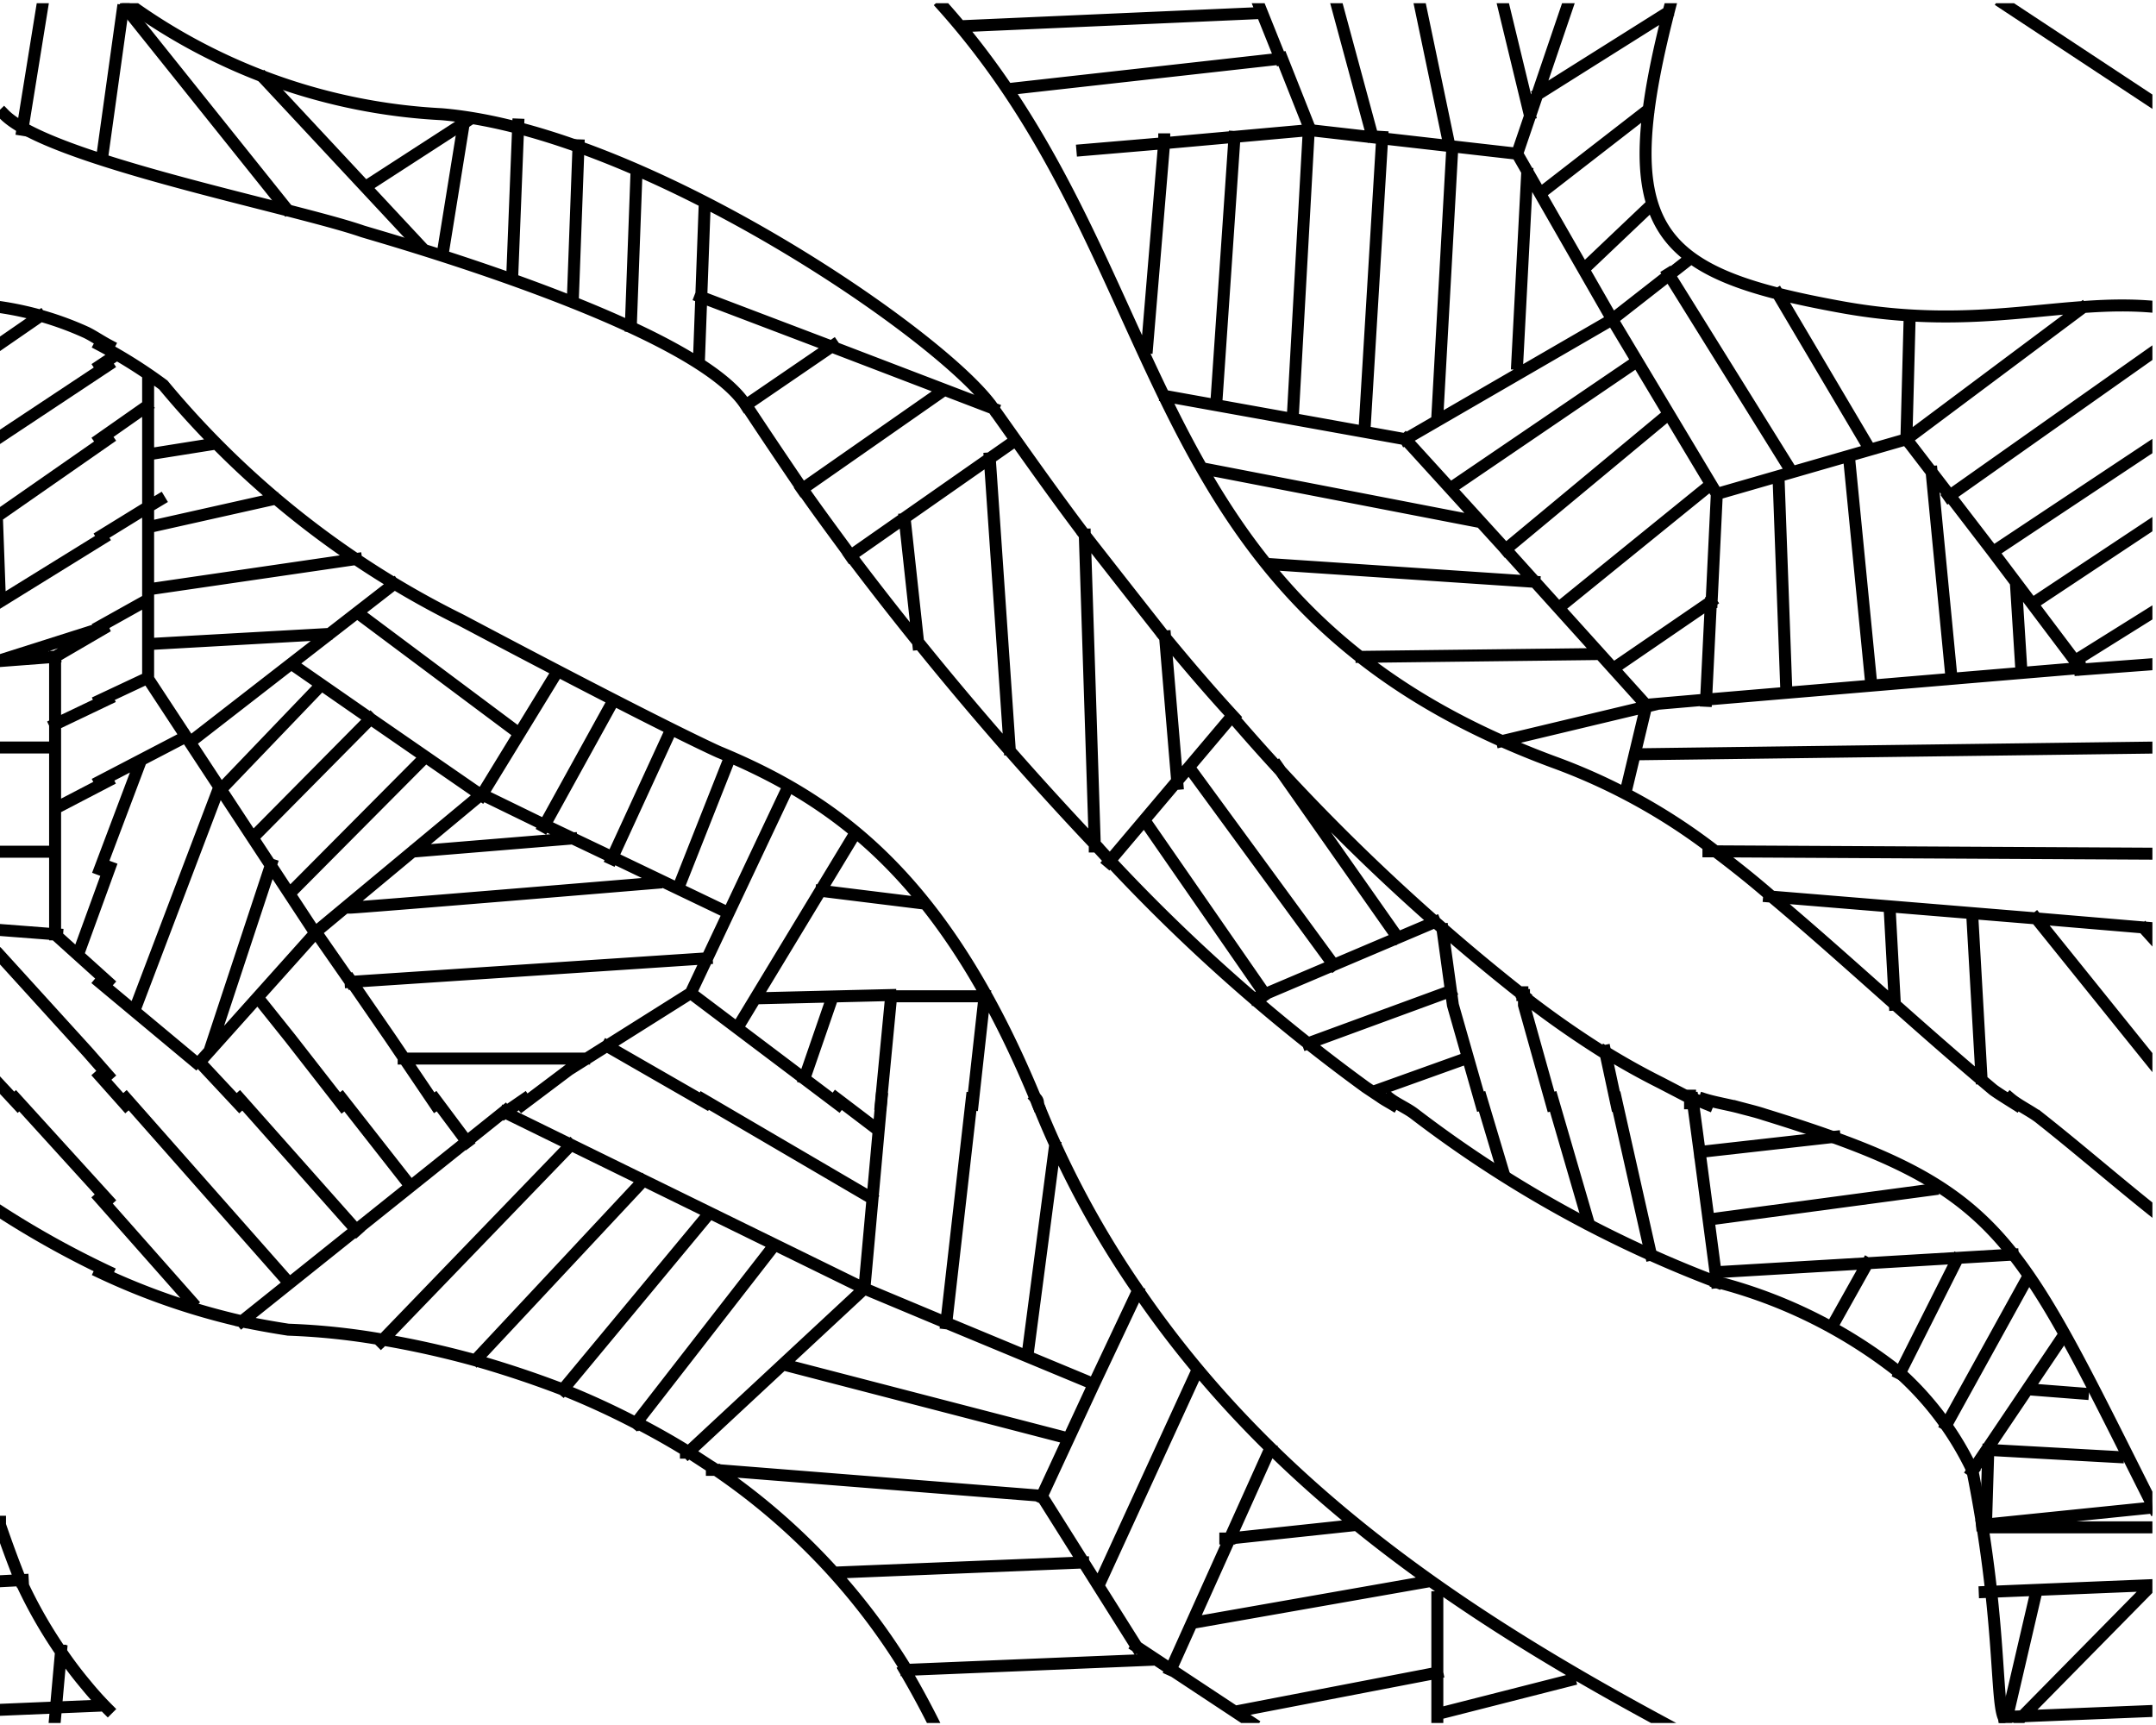 <svg id="Capa_1" data-name="Capa 1" xmlns="http://www.w3.org/2000/svg" xmlns:xlink="http://www.w3.org/1999/xlink" viewBox="0 0 54 43.2"><defs><style>.cls-1,.cls-3{fill:none;}.cls-2{clip-path:url(#clip-path);}.cls-3{stroke:#000;stroke-linecap:square;stroke-width:0.3px;}</style><clipPath id="clip-path"><rect class="cls-1" x="-0.03" y="0.08" width="53.94" height="43.07"/></clipPath></defs><title>720 Roca ígnea bandeada</title><g class="cls-2"><path class="cls-3" d="M2.7,30.05.39,27.51M2.7,31.84A23.33,23.33,0,0,1,0,30.34m1.53,11v0m0,0-.17,1.9M.57,39.57h0L0,39.6m1.51,1.74a9.92,9.92,0,0,0,.64.85,8.18,8.18,0,0,0,.55.61M1.51,41.34a11.72,11.72,0,0,1-1-1.77m0,0Q.25,38.92,0,38.19m0-.08,0,.08"/><path class="cls-3" d="M50.18,43c-.2-.48-.06-2.59-.78-6.18m0,0a7.76,7.76,0,0,0-1.82-2.44,12.3,12.3,0,0,0-4.41-2.23L43,32.11m-8.19-4.6c.17.13.44.25.61.38A29.88,29.88,0,0,0,43,32.11m-.3-4.58c.22.07.61.14.84.2m0,0c.22.06.44.11.65.18,6,1.85,6.25,2.89,9.76,9.86"/><path class="cls-3" d="M2.5,30l2.3,2.6M3.16,27.51l4.08,4.62M2.5,31.86a17.24,17.24,0,0,0,3.56,1.23m0,0c.38.08.77.15,1.16.21a17.09,17.09,0,0,1,2.37.25m13.07,8.27q.39.66.75,1.38M14.1,34.8a19.73,19.73,0,0,1,1.83.84m2,1.17a16.42,16.42,0,0,1,4.77,5m-4.77-5-.66-.43c-.43-.27-.86-.51-1.3-.74M14.1,34.8c-.78-.3-1.52-.54-2.22-.74m-2.29-.51a23.44,23.44,0,0,1,2.29.51m42.21-3.61c-1-.79-2-1.66-3-2.45m0,0c-.2-.16-.54-.32-.74-.49M28.5,32.31c3.41,5,8.23,8.19,13.28,10.9M28.5,32.31A23.75,23.75,0,0,1,26,27.66c0-.05,0-.1-.05-.15M50.25,43.09,51,39.87m-1.29,0,4.13-.17M50.2,43l3.92-.16M0,42.82l2.39-.1m51.37-4.95-4.12.42m4.42.06-4.32,0,.06-1.94,3.25.18M50.89,34.8l1.28.1M49.4,36.84l0,0m0,0,2.25-3.34m-2.9,2.18,2-3.62m-1.73-.52L47.58,34.4l0,0m-.81-2.76-.88,1.57M43,31.86l7.41-.44m-7.6-.88,5.59-.75m-2.45-1.32-3.38.38h0M43,32.11h0m-.61-4.6.18,1.34M43,32.11l-.43-3.26m8,14.22,3.17-3.22M41.35,31.42l-.88-3.91m-.69,3.09-.9-3.09m-1.23,1.84-.55-1.84m-1,15.39,3.22-.82m-8.53-3.55h-.1m.1,0,3-.32m-3.85,2.42,5.69-1m-4.51,3.2L36,41.89m-6.68-.07,2.49-5.53m-4.26,3.34,2.42-5.27m-7.27,7.46h0m6.05-.25-6.05.25M21,39.38l6.13-.25M19.73,34.2,26.67,36m-.25-7.27-.67,5.1M10.9,27.53l.8,1.07m12,4.54v0m0,0,.64-5.63m-15.78,0,1.67,2.13M6,27.51l2.93,3.3M20.94,27.5l1,.76M21.82,30,17.6,27.53m-1.67,8.11h0m0,0,3.46-4.45M14.1,34.8l3.62-4.36M14.1,34.8l0,0m2-5.22-4.17,4.46,0,0M9.54,33.6l.05-.05m4.7-4.87-4.7,4.87m12.06-1.28,2.08.87m-2.08-.87.43-4.76m5.31,7.15,0,0m0,0-3.66-1.52m4.77-.83v0m-1.12,2.39-1.3,2.8m1.3-2.8,1.11-2.35m0,8.93,0,0M17.89,36.81l8.2.65m5.27,5.69-2.89-1.91M17.89,36.81h-.06m10.64,4.43-2.38-3.78M36,43.36,36,40M17.23,36.38l4.42-4.11-9-4.41m4.58,8.52-.05,0m-4.53-8.56h0m0,0L6.06,33.09m6.59-5.23.48-.33M6,33.11l0,0"/><path class="cls-3" d="M1.38,18.7v4.7m0-5.26V16.45M2.7,24.59,1.38,23.4m0-4.7v-.56M2,23.78l.75-2.06M1.51,20.18l1.19-.62M1.38,18.14l1.32-.63M0,21.33h1.3M0,18.72l1.38,0M0,23.29l1.43.11M.45,27.66l-.53-.57m2.78-.17-.5-.57L0,23.93M0,7.69a8,8,0,0,1,2.17.64c.18.09.37.22.56.32M0,8.61l1-.69M0,8.61m0,2.33L2.7,9.15M0,10.94m0,1.94L2.7,11M-.08,12.88,0,15.07,2.7,13.4,0,15.07m-.07,1.49,1.45-.11m-1.45.11,2.77-.88-1.32.77"/><path class="cls-3" d="M4.9,26.6l-2.4-2m0-2.83,1-2.65M3.4,25.22l2.07-5.45m1.32,1.88L5.28,26.22m-.63-7.77L2.5,19.57M3.65,17l-1.15.54m40.35,3.78h-.06m.06,0,11.22.06M41,18.89l13.09-.17m-6.63,6.44-.13-2.38m2.07.18L49.63,27M51,23l3.08.26m-9.77-.81h0m0,0L51,23m-2.11-6-6.15.52m-1.5.13-.51,2.13m.51-2.13,1.5-.13M48.88,17l3.22-.27M2.5,26.94l.65.73M6.47,25l.8,1,1.31,1.68M5,26.6l1,1.07m48.15-.76L51,23M51,23,51,23m3.09.68-.37-.41M20.15,27,20.84,25M19,25l3.3-.08m-1.73-2.61,2.51.31m-4.58,3.07L21.34,21m-6.71,5.51H10.11M8.78,24.59,17.7,24m-8.92.62h0m7.65-2.51s-7.46.62-7.65.62M14.31,21l-3.89.32M8,17.2,5.66,19.64M9.28,18v0m0,0L6.41,20.9m.88,1.44L10.61,19M17,22.21,18.27,19m-2.95,2.51h0m0,0,1.44-3.13m-1.44-.76-1.7,3.08M9,15.38l3.95,2.95M9.28,18l2.78,1.92m0,0,1.88-3.07m-6.59-.19L9.28,18M8.17,15.88l-4.45.25h0m.06-1.38L8.92,14m-5.15-.81,3.08-.69M3.77,11.37l1.57-.25m4.52,3.51-5,3.88M5,26.6l2.92-3.26M3.71,17l4.2,6.39M3.71,17v-.82m0-3.49,0-3.15m0,3.15,0,3.49M17.3,24.87l2.41-5.1M2.5,8.64a12.56,12.56,0,0,1,1.59,1,22.82,22.82,0,0,0,7.46,5.89C16.7,18.26,18,18.83,18,18.83c3,1.24,5.71,3.21,8,8.84M23.6.14c6,6.69,4.67,15,15.3,18.94a15,15,0,0,1,4,2.19c.49.37,1,.77,1.49,1.2,1.73,1.45,3.56,3.17,5.53,4.82.12.09.38.25.57.37M41.87,0c-1.53,5.79-.48,6.83,4.25,7.69,3.48.63,5.56-.23,7.89,0M29.18,15.94h0m0,0,.31,3.69m-2.07,1.57v-.06l-.25-7.75m0,0v0m-2.38-1.91.5,7.28M22.66,13,23,16.13m2.39-5.07L21.3,13.92m0,0,0,0M23.6,9.8l-3.51,2.45m0,0h0m-1.41-2.1,0,0m2.19-1.5h0m0,0-2.15,1.47m6.2.08h0M17.54,7.43l3.29,1.25m4.05,1.55L20.83,8.68M17.51,7.42h0m0,1.49.14-3.79m-.1,2.3M31.69,24.91l-3-4.33m4.71,3.58-3.58-4.89m1-1.29,0,0m0,0-3.05,3.61M32,19.2l3,4.27m.94-.38L31.44,25m1.32,1.13,3.57-1.31m-1.88,2.5,2.26-.81m5.62.93h0m0,0,0,.19M40.2,26.32v0m0,0,.29,1.35m-2.32-2.75,0,.25.7,2.5m-.74-2.75,0-.07m-2-1.57.26,1.89.71,2.49M40,16.38l-5.9.07m4.33-1.88-6.58-.44M37,13.06l-6.77-1.31m14.3-4.39,2.26,3.82m-5-4.32,3,4.82m5.71,3.07.13,2.07m-1.82-4.39,5.23-3.69M2.5,9.16l.36-.24m.75,6.15-1.11.62m1.17-5.51L2.5,11M4,12.52l-.2.12-1.25.77m47.4.39h0m0,0L54,11.11m-3.08,4L54.1,13m-5.22,4v0l-.5-5.18m-2.07-.38.56,5.71m-2.13.12-.19-5.2M40.47,16.7l2.38-1.63h0m-3.77.12,3.7-3m-1-1.81-4.07,3.38h0M41,9.05,36.4,12.18M38,9.11l.25-4.76m-1.88-.56L36,10.43m-1.38-7-.44,7.27m-3.71-.69.45-6.58m-1.76.06v.06l-.43,5.15M31.49.33,24.23.65m7.84.82-6.71.75m6.71-.75h0m6.48.87,3.18-2M38.65,4.79l2.58-2M39.72,6.69l1.59-1.51m-3-2.33L37.62,0M35.54,0l.75,3.59M33.45,0l.92,3.4M18.2,22.84l-2.88-1.38M8.78,24.59l-.87-1.25m4.15-3.45,1.56.76m1.7.81-1.7-.81M7.91,23.34l4.15-3.45m-1.15,7.78L9.78,26l-1-1.45m8.9,3.07L15.21,26.2m9.15,1.46.3-2.71H22.32l-.26,2.71M17.3,24.87,21,27.66M17.3,24.87l-3.05,1.92-1.17.88m41-12.44L52,16.53M47.83,7.94l-.08,3m4.39-3.22L47.75,11m-10,2.8,3.51,3.89-3.64.87m.13-4.76L35.2,11m16.9,5.77,2-.15M47.75,11,43,12.37M47.75,11,49.9,13.8m0,0,2.2,2.92M32.78,3.26l-3.67.33m3.67-.33-.4,7.17M29.11,3.59l-2,.17M40.38,8h0l1.92-1.5M40.38,8,35.2,11m0,0-6-1.08M39.31,0,38,3.85m0,0-5.18-.59m0,0-.71-1.79M40.38,8,43,12.37l-.13,2.7M40.38,8,38,3.85M32.07,1.47,31.48,0M42.73,17.55v0l.12-2.44m-4.68,9.85a23.89,23.89,0,0,0,2,1.4M24.88,10.23c.71,1,1.48,2.1,2.29,3.17m2,2.55c.56.68,1.14,1.36,1.73,2m-1.73-2q-1-1.27-2-2.55M30.91,18a52,52,0,0,0,7.26,6.94m4.16,2.56-.73-.38c-.46-.23-.93-.49-1.4-.78M3.2.08a14.65,14.65,0,0,0,7.86,2.78c5.1.43,12.61,5.59,13.82,7.37M42.77,27.66l-.44-.18M18.68,10.15C17.37,8.1,9.26,5.86,9.07,5.79,7.33,5.19,1.21,4,.1,2.86m20,9.39c.39.56.8,1.11,1.21,1.67m6.12,7.23a85.2,85.2,0,0,1-6.12-7.23m-2.62-3.77q.66,1,1.41,2.1m7.33,8.9a44.63,44.63,0,0,0,6.78,6.08l.36.24c.08.06.21.13.31.19"/><line class="cls-3" x1="15.8" y1="8.16" x2="15.94" y2="4.37"/><line class="cls-3" x1="14.35" y1="7.43" x2="14.49" y2="3.64"/><line class="cls-3" x1="12.83" y1="6.91" x2="12.98" y2="3.12"/><line class="cls-3" x1="11.11" y1="6.22" x2="11.63" y2="3"/><line class="cls-3" x1="0.56" y1="3.25" x2="1.08" y2="0.03"/><line class="cls-3" x1="2.56" y1="3.93" x2="3.07" y2="0.27"/><line class="cls-3" x1="9.26" y1="4.61" x2="11.67" y2="3.05"/><line class="cls-3" x1="10.49" y1="6.12" x2="6.61" y2="1.96"/><line class="cls-3" x1="7.17" y1="5.22" x2="3.15" y2="0.2"/><line class="cls-3" x1="54.02" y1="2.62" x2="50.17" y2="0.08"/></g></svg>